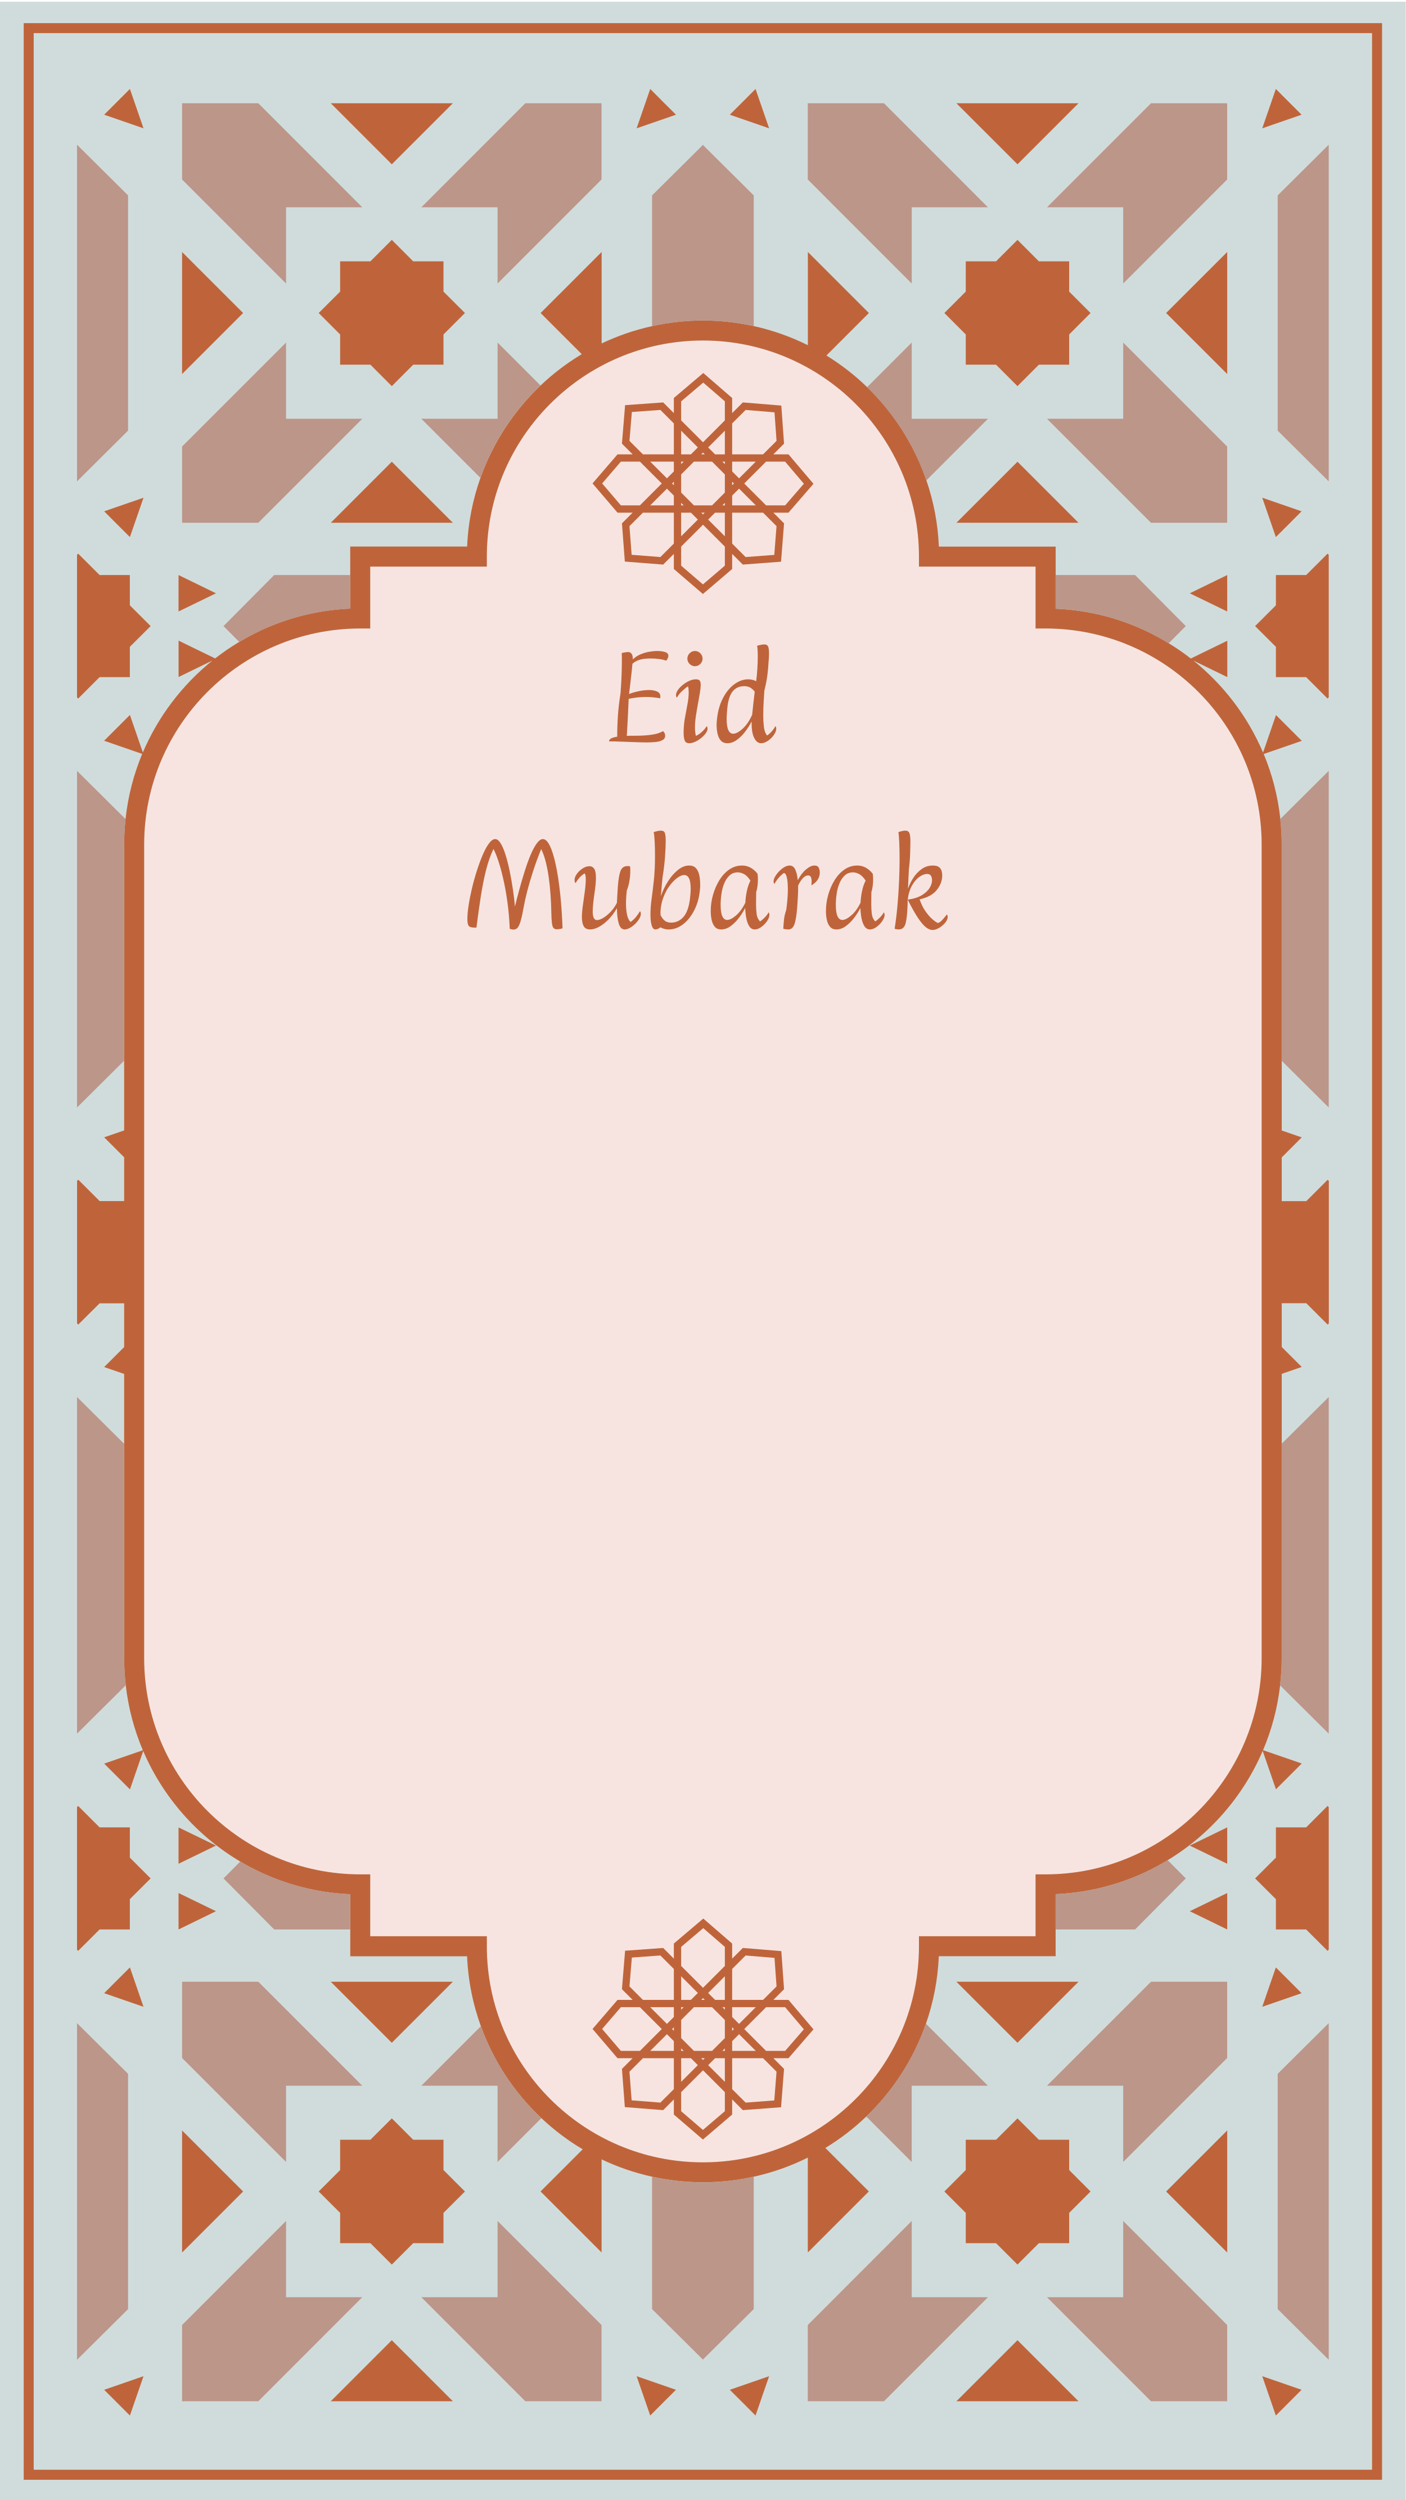 <svg xmlns="http://www.w3.org/2000/svg" xmlns:xlink="http://www.w3.org/1999/xlink" width="1080" zoomAndPan="magnify" viewBox="0 0 810 1440" height="1920" preserveAspectRatio="xMidYMid meet" version="1.0"><defs><g/><clipPath id="7c75940611"><path d="M 341.395 214.863 L 468.895 214.863 L 468.895 342.363 L 341.395 342.363 Z M 341.395 214.863 " clip-rule="nonzero"/></clipPath><clipPath id="d02bfc2d4f"><path d="M 341.395 1105.008 L 468.895 1105.008 L 468.895 1232.508 L 341.395 1232.508 Z M 341.395 1105.008 " clip-rule="nonzero"/></clipPath></defs><rect x="-81" width="972" fill="#ffffff" y="-144" height="1728" fill-opacity="1"/><rect x="-81" width="972" fill="#ffffff" y="-144" height="1728" fill-opacity="1"/><path fill="#d0dcdc" d="M 0 1 L 809.855 1 L 809.855 1440.5 L 0 1440.5 Z M 0 1 " fill-opacity="1" fill-rule="nonzero"/><path fill="#f7e4e0" d="M 726.84 486.43 L 726.84 955.07 C 726.84 1023.707 671.008 1079.531 602.359 1079.531 L 596.602 1079.531 L 596.602 1115.172 L 529.422 1115.172 L 529.422 1120.93 C 529.422 1189.566 473.59 1245.391 404.941 1245.391 C 336.297 1245.391 280.461 1189.566 280.461 1120.93 L 280.461 1115.172 L 213.285 1115.172 L 213.285 1079.531 L 207.523 1079.531 C 138.879 1079.531 83.043 1023.707 83.043 955.07 L 83.043 486.43 C 83.043 417.793 138.879 361.969 207.523 361.969 L 213.285 361.969 L 213.285 326.328 L 280.434 326.328 L 280.434 320.57 C 280.434 251.934 336.266 196.109 404.914 196.109 C 473.562 196.109 529.395 251.934 529.395 320.57 L 529.395 326.328 L 596.574 326.328 L 596.574 361.969 L 602.332 361.969 C 670.977 361.969 726.812 417.793 726.84 486.43 Z M 726.84 486.43 " fill-opacity="1" fill-rule="nonzero"/><path fill="#bf643a" d="M 556.375 192.625 L 544.051 180.277 L 556.375 167.953 L 556.375 150.508 L 573.824 150.508 L 586.176 138.156 L 598.5 150.508 L 615.953 150.508 L 615.953 167.953 L 628.277 180.277 L 615.953 192.625 L 615.953 210.043 L 598.5 210.043 L 586.176 222.395 L 573.824 210.043 L 556.375 210.043 Z M 707 145.125 L 671.812 180.277 L 707 215.43 Z M 621.336 59.473 L 550.988 59.473 L 586.176 94.625 Z M 550.988 301.078 L 621.336 301.078 L 586.176 265.926 Z M 742.445 58.668 L 735.02 51.238 L 727.188 73.898 L 749.848 66.066 Z M 742.445 301.914 L 749.848 294.484 L 727.188 286.656 L 735.02 309.312 Z M 707 341.703 L 707 331.191 L 685.434 341.703 L 707 352.18 Z M 435.262 51.238 L 427.863 58.668 L 420.434 66.066 L 443.094 73.898 Z M 195.949 210.043 L 213.398 210.043 L 225.723 222.395 L 238.047 210.043 L 255.496 210.043 L 255.496 192.625 L 267.852 180.277 L 255.496 167.953 L 255.496 150.508 L 238.047 150.508 L 225.723 138.156 L 213.398 150.508 L 195.949 150.508 L 195.949 167.953 L 183.598 180.277 L 195.949 192.625 Z M 104.898 145.125 L 104.898 215.43 L 140.059 180.277 Z M 260.883 59.473 L 190.566 59.473 L 225.723 94.625 Z M 190.566 301.078 L 260.883 301.078 L 225.723 265.926 Z M 381.992 58.668 L 374.594 51.238 L 366.762 73.898 L 389.422 66.066 Z M 74.84 51.238 L 67.41 58.668 L 60.008 66.066 L 82.672 73.898 Z M 74.84 309.312 L 82.672 286.656 L 60.008 294.484 L 67.41 301.914 Z M 102.855 331.191 L 102.855 352.18 L 124.422 341.703 Z M 735.047 389.98 L 752.469 389.98 L 764.82 402.332 L 765.484 401.641 L 765.484 319.531 L 764.82 318.871 L 752.469 331.191 L 735.047 331.191 L 735.047 348.641 L 723.066 360.586 L 735.047 372.535 Z M 57.387 389.98 L 74.809 389.98 L 74.809 372.535 L 86.789 360.586 L 74.809 348.641 L 74.809 331.191 L 57.387 331.191 L 45.035 318.871 L 44.371 319.531 L 44.371 401.641 L 45.035 402.332 Z M 707 1073.426 L 707 1052.469 L 685.434 1062.949 Z M 102.855 1052.469 L 102.855 1073.426 L 124.422 1062.949 Z M 137.84 369.684 C 143.629 366.23 149.703 363.148 156.012 360.559 C 170.234 354.715 185.641 351.203 201.766 350.539 L 201.766 314.781 L 269.117 314.781 C 269.691 300.965 272.371 287.633 276.805 275.168 C 284.062 254.785 296.039 236.617 311.445 221.992 C 318.645 215.168 326.59 209.125 335.145 203.969 L 311.445 180.277 L 346.605 145.125 L 346.605 197.809 C 355.789 193.434 365.551 190.062 375.715 187.82 C 385.16 185.719 394.949 184.594 405 184.594 C 415.051 184.594 424.84 185.746 434.285 187.82 C 445.199 190.238 455.648 193.949 465.41 198.816 L 465.41 145.125 L 500.57 180.277 L 476.094 204.746 C 484.59 209.988 492.48 216.09 499.59 223 C 514.883 237.797 526.688 256.137 533.715 276.695 C 537.832 288.727 540.336 301.539 540.883 314.812 L 608.176 314.812 L 608.176 350.598 C 624.332 351.258 639.707 354.773 653.934 360.617 C 660.699 363.41 667.176 366.719 673.367 370.52 C 677.746 373.199 681.977 376.105 686.008 379.273 L 707.059 369.023 L 707.059 389.98 L 687.562 380.48 C 704.926 394.473 718.805 412.609 727.648 433.426 L 735.105 411.832 L 749.961 426.688 L 728.02 434.262 C 732.918 446.008 736.199 458.59 737.609 471.715 C 738.129 476.523 738.414 481.449 738.414 486.398 L 738.414 651.105 L 749.934 655.078 L 738.414 666.598 L 738.414 691.789 L 752.555 691.789 L 764.879 679.465 L 765.539 680.156 L 765.539 762.207 L 764.879 762.898 L 752.555 750.578 L 738.414 750.578 L 738.414 775.766 L 749.934 787.285 L 738.414 791.258 L 738.414 955.016 C 738.414 960.281 738.07 965.465 737.496 970.559 C 735.996 983.688 732.629 996.242 727.648 1007.988 L 749.934 1015.676 L 742.504 1023.102 L 735.074 1030.531 L 727.445 1008.418 C 716.215 1034.648 696.953 1056.641 672.762 1071.324 C 666.027 1075.414 658.914 1078.953 651.484 1081.832 C 637.949 1087.102 623.379 1090.27 608.148 1090.902 L 608.148 1126.66 L 540.855 1126.66 C 540.277 1140.219 537.715 1153.262 533.453 1165.496 C 526.34 1185.969 514.422 1204.25 499.102 1218.961 C 491.934 1225.84 484.012 1231.914 475.488 1237.098 L 500.543 1262.145 L 465.383 1297.297 L 465.383 1242.652 C 455.621 1247.52 445.199 1251.234 434.254 1253.652 C 424.812 1255.754 415.02 1256.875 404.973 1256.875 C 394.922 1256.875 385.133 1255.727 375.688 1253.652 C 365.523 1251.406 355.762 1248.039 346.574 1243.66 L 346.574 1297.297 L 311.418 1262.145 L 335.691 1237.875 C 327.109 1232.781 319.133 1226.734 311.906 1219.938 C 296.441 1205.43 284.379 1187.32 277.035 1166.996 C 272.457 1154.328 269.664 1140.797 269.09 1126.688 L 201.793 1126.688 L 201.793 1090.961 C 186.562 1090.328 171.992 1087.16 158.457 1081.891 C 151.488 1079.184 144.809 1075.934 138.445 1072.16 C 113.652 1057.477 93.93 1035.164 82.496 1008.477 L 74.867 1030.586 L 67.438 1023.16 L 60.008 1015.73 L 82.297 1008.047 C 77.312 996.328 73.945 983.746 72.449 970.617 C 71.871 965.492 71.527 960.34 71.527 955.07 L 71.527 791.312 L 60.008 787.34 L 67.438 779.914 L 71.527 775.824 L 71.527 750.633 L 57.387 750.633 L 45.062 762.898 L 44.402 762.207 L 44.402 680.098 L 45.062 679.406 L 57.387 691.73 L 71.527 691.73 L 71.527 666.539 L 67.438 662.449 L 60.008 655.023 L 71.527 651.051 L 71.527 486.344 C 71.527 481.391 71.812 476.496 72.332 471.66 C 73.742 458.531 77.027 445.949 81.922 434.203 L 59.98 426.633 L 67.41 419.203 L 74.84 411.777 L 82.297 433.367 C 91.137 412.582 105.016 394.414 122.379 380.422 L 102.883 389.926 L 102.883 368.965 L 123.934 379.215 C 128.34 375.758 133.004 372.594 137.84 369.684 Z M 83.043 486.43 L 83.043 955.07 C 83.043 1023.707 138.879 1079.531 207.523 1079.531 L 213.285 1079.531 L 213.285 1115.172 L 280.461 1115.172 L 280.461 1120.93 C 280.461 1189.566 336.297 1245.391 404.941 1245.391 C 473.59 1245.391 529.422 1189.566 529.422 1120.93 L 529.422 1115.172 L 596.602 1115.172 L 596.602 1079.531 L 602.359 1079.531 C 671.008 1079.531 726.84 1023.707 726.84 955.07 L 726.84 486.43 C 726.84 417.793 671.008 361.969 602.359 361.969 L 596.602 361.969 L 596.602 326.328 L 529.422 326.328 L 529.422 320.57 C 529.422 251.934 473.59 196.109 404.941 196.109 C 336.297 196.109 280.461 251.934 280.461 320.57 L 280.461 326.328 L 213.285 326.328 L 213.285 361.969 L 207.523 361.969 C 138.879 361.969 83.043 417.793 83.043 486.43 Z M 615.953 1232.375 L 598.5 1232.375 L 586.176 1220.055 L 573.824 1232.375 L 556.375 1232.375 L 556.375 1249.824 L 544.051 1262.176 L 556.375 1274.496 L 556.375 1291.941 L 573.824 1291.941 L 586.176 1304.266 L 598.5 1291.941 L 615.953 1291.941 L 615.953 1274.496 L 628.277 1262.176 L 615.953 1249.824 Z M 707 1297.328 L 707 1227.02 L 671.812 1262.176 Z M 621.336 1141.371 L 550.988 1141.371 L 586.176 1176.523 Z M 550.988 1382.977 L 621.336 1382.977 L 586.176 1347.824 Z M 735.02 1133.137 L 727.188 1155.797 L 749.848 1147.965 L 742.445 1140.535 Z M 707 1111.258 L 707 1090.27 L 685.434 1100.75 Z M 735.02 1391.211 L 742.445 1383.781 L 749.848 1376.383 L 727.188 1368.555 Z M 752.469 1052.469 L 735.047 1052.469 L 735.047 1069.887 L 723.066 1081.863 L 735.047 1093.809 L 735.047 1111.258 L 752.469 1111.258 L 764.82 1123.578 L 765.484 1122.918 L 765.484 1040.809 L 764.82 1040.117 Z M 427.863 1383.781 L 435.262 1391.211 L 443.094 1368.555 L 420.434 1376.383 Z M 255.496 1232.375 L 238.047 1232.375 L 225.723 1220.055 L 213.398 1232.375 L 195.949 1232.375 L 195.949 1249.824 L 183.598 1262.176 L 195.949 1274.496 L 195.949 1291.941 L 213.398 1291.941 L 225.723 1304.266 L 238.047 1291.941 L 255.496 1291.941 L 255.496 1274.496 L 267.852 1262.176 L 255.496 1249.824 Z M 104.898 1297.328 L 140.059 1262.176 L 104.898 1227.02 Z M 260.883 1141.371 L 190.566 1141.371 L 225.723 1176.523 Z M 190.566 1382.977 L 260.883 1382.977 L 225.723 1347.824 Z M 374.594 1391.211 L 381.992 1383.781 L 389.422 1376.383 L 366.762 1368.555 Z M 67.41 1140.535 L 60.008 1147.965 L 82.672 1155.797 L 74.84 1133.137 Z M 102.855 1100.75 L 102.855 1111.258 L 124.422 1100.75 L 102.855 1090.27 Z M 67.41 1383.781 L 74.84 1391.211 L 82.672 1368.555 L 60.008 1376.383 Z M 57.387 1111.258 L 74.809 1111.258 L 74.809 1093.809 L 86.789 1081.863 L 74.809 1069.887 L 74.809 1052.469 L 57.387 1052.469 L 45.035 1040.117 L 44.371 1040.809 L 44.371 1122.918 L 45.035 1123.578 Z M 796.207 13.324 L 796.207 1428.207 L 13.648 1428.207 L 13.648 13.324 Z M 790.449 19.082 L 19.406 19.082 L 19.406 1422.418 L 790.449 1422.418 Z M 790.449 19.082 " fill-opacity="1" fill-rule="nonzero"/><path fill="#bc9689" d="M 509.266 59.473 L 569.16 119.387 L 525.246 119.387 L 525.246 163.289 L 465.355 103.379 L 465.355 59.473 Z M 603.168 119.387 L 647.078 119.387 L 647.078 163.289 L 706.973 103.379 L 706.973 59.473 L 663.09 59.473 Z M 647.078 241.195 L 603.168 241.195 L 663.09 301.078 L 706.973 301.078 L 706.973 257.176 L 647.078 197.289 Z M 525.246 197.289 L 499.535 223 C 514.793 237.797 526.629 256.168 533.656 276.695 L 569.16 241.195 L 525.246 241.195 Z M 736.082 112.531 L 736.082 248.02 L 765.484 277.242 L 765.484 83.34 Z M 104.898 59.473 L 104.898 103.379 L 164.793 163.289 L 164.793 119.387 L 208.707 119.387 L 148.812 59.473 Z M 242.742 119.387 L 286.652 119.387 L 286.652 163.289 L 346.547 103.379 L 346.547 59.473 L 302.633 59.473 Z M 286.652 197.289 L 286.652 241.195 L 242.742 241.195 L 276.746 275.195 C 284.004 254.785 295.984 236.617 311.387 222.02 Z M 164.793 197.289 L 104.898 257.176 L 104.898 301.078 L 148.812 301.078 L 208.707 241.195 L 164.793 241.195 Z M 405.059 83.34 L 404.941 83.457 L 404.828 83.34 L 404.828 83.598 L 375.656 112.531 L 375.656 187.82 C 385.102 185.746 394.895 184.594 404.941 184.594 C 414.992 184.594 424.781 185.719 434.227 187.82 L 434.227 112.531 L 405.059 83.598 Z M 44.371 277.242 L 73.773 248.02 L 73.773 112.531 L 44.371 83.34 Z M 683.129 360.586 L 653.934 331.191 L 608.09 331.191 L 608.09 350.57 C 624.215 351.23 639.621 354.742 653.844 360.586 C 660.613 363.379 667.121 366.691 673.281 370.492 Z M 738.328 486.43 L 738.328 610.887 L 765.484 637.863 L 765.484 443.965 L 737.523 471.746 C 738.043 476.555 738.328 481.449 738.328 486.43 Z M 201.766 350.57 L 201.766 331.191 L 157.969 331.191 L 128.77 360.586 L 137.84 369.715 C 143.629 366.23 149.703 363.18 156.012 360.586 C 170.234 354.773 185.641 351.258 201.766 350.57 Z M 71.527 486.43 C 71.527 481.477 71.812 476.555 72.332 471.746 L 44.371 443.965 L 44.371 637.863 L 71.527 610.887 Z M 738.328 955.07 C 738.328 960.34 737.984 965.492 737.406 970.617 L 765.484 998.488 L 765.484 804.586 L 738.328 831.562 Z M 71.527 955.07 L 71.527 831.562 L 44.371 804.586 L 44.371 998.488 L 72.449 970.617 C 71.844 965.492 71.527 960.34 71.527 955.07 Z M 569.129 1201.254 L 533.395 1165.527 C 526.285 1185.996 514.391 1204.277 499.043 1218.988 L 525.219 1245.16 L 525.219 1201.254 Z M 603.168 1201.254 L 647.078 1201.254 L 647.078 1245.16 L 706.973 1185.277 L 706.973 1141.371 L 663.09 1141.371 Z M 647.078 1323.066 L 603.168 1323.066 L 663.09 1382.977 L 706.973 1382.977 L 706.973 1339.07 L 647.078 1279.16 Z M 525.246 1279.16 L 465.355 1339.07 L 465.355 1382.977 L 509.266 1382.977 L 569.16 1323.066 L 525.246 1323.066 Z M 608.09 1111.258 L 653.934 1111.258 L 683.129 1081.863 L 672.707 1071.355 C 665.969 1075.441 658.855 1078.953 651.426 1081.863 C 637.895 1087.133 623.324 1090.297 608.09 1090.93 Z M 736.082 1329.918 L 765.484 1359.109 L 765.484 1165.211 L 736.082 1194.402 Z M 104.898 1141.371 L 104.898 1185.277 L 164.793 1245.16 L 164.793 1201.254 L 208.707 1201.254 L 148.812 1141.371 Z M 286.652 1245.16 L 311.879 1219.938 C 296.414 1205.398 284.348 1187.32 277.008 1166.996 L 242.742 1201.254 L 286.652 1201.254 Z M 286.652 1323.066 L 242.742 1323.066 L 302.633 1382.977 L 346.547 1382.977 L 346.547 1339.07 L 286.652 1279.16 Z M 164.793 1279.16 L 104.898 1339.07 L 104.898 1382.977 L 148.812 1382.977 L 208.707 1323.066 L 164.793 1323.066 Z M 157.969 1111.258 L 201.766 1111.258 L 201.766 1090.93 C 186.535 1090.297 171.965 1087.133 158.43 1081.863 C 151.461 1079.156 144.781 1075.902 138.418 1072.133 L 128.77 1081.863 Z M 375.656 1253.68 L 375.656 1329.918 L 404.828 1358.852 L 404.828 1359.109 L 404.941 1358.996 L 405.059 1359.109 L 405.059 1358.852 L 434.227 1329.918 L 434.227 1253.68 C 424.781 1255.754 414.992 1256.906 404.941 1256.906 C 394.863 1256.906 385.074 1255.781 375.656 1253.68 Z M 44.371 1359.109 L 73.773 1329.918 L 73.773 1194.402 L 44.371 1165.211 Z M 44.371 1359.109 " fill-opacity="1" fill-rule="nonzero"/><g clip-path="url(#7c75940611)"><path fill="#bf643a" d="M 468.641 278.637 L 454.25 261.676 L 445.543 261.676 L 451.691 255.527 L 450.117 233.586 L 427.953 231.766 L 421.793 237.926 L 421.793 229.227 L 405.168 214.828 L 388.207 229.215 L 388.207 237.922 L 382.059 231.773 L 360.117 233.348 L 358.297 255.516 L 364.457 261.676 L 355.758 261.676 L 341.359 278.418 L 355.754 295.262 L 364.457 295.262 L 358.305 301.414 L 359.969 323.434 L 382.051 325.168 L 388.207 319.008 L 388.207 327.711 L 404.953 342.105 L 421.793 327.715 L 421.793 319.012 L 427.945 325.164 L 449.965 323.5 L 451.695 301.418 L 445.543 295.262 L 454.238 295.262 Z M 429.543 236.109 L 446.188 237.477 L 447.367 253.91 L 439.605 261.676 L 421.793 261.676 L 421.793 243.863 Z M 416.156 265.871 L 417.594 265.871 L 417.594 267.312 Z M 417.594 273.25 L 417.594 283.684 L 410.215 291.062 L 399.785 291.062 L 392.406 283.684 L 392.406 273.25 L 399.781 265.871 L 410.215 265.871 Z M 411.957 261.676 L 407.969 257.688 L 417.594 248.062 L 417.594 261.676 Z M 406.02 261.676 L 403.98 261.676 L 405 260.656 Z M 398.043 261.676 L 392.406 261.676 L 392.406 248.062 L 402.031 257.688 Z M 393.844 265.871 L 392.406 267.312 L 392.406 265.871 Z M 388.207 271.512 L 384.219 275.5 L 374.594 265.871 L 388.207 265.871 Z M 388.207 277.445 L 388.207 279.484 L 387.188 278.469 Z M 388.207 285.422 L 388.207 291.062 L 374.59 291.062 L 384.219 281.434 Z M 392.406 289.621 L 393.844 291.062 L 392.406 291.062 Z M 398.043 295.262 L 402.031 299.25 L 392.406 308.871 L 392.406 295.262 Z M 403.98 295.262 L 406.02 295.262 L 405 296.277 Z M 411.957 295.262 L 417.594 295.262 L 417.594 308.871 L 407.969 299.25 Z M 416.156 291.062 L 417.594 289.621 L 417.594 291.062 Z M 421.793 285.422 L 425.781 281.434 L 435.406 291.062 L 421.793 291.062 Z M 421.793 279.484 L 421.793 277.449 L 422.812 278.469 Z M 421.793 271.512 L 421.793 265.871 L 435.406 265.871 L 425.781 275.496 Z M 392.406 231.16 L 405.137 220.355 L 417.594 231.145 L 417.594 242.121 L 405 254.719 L 392.406 242.121 Z M 362.641 253.922 L 364.008 237.281 L 380.445 236.102 L 388.207 243.863 L 388.207 261.676 L 370.395 261.676 Z M 357.688 291.062 L 346.891 278.426 L 357.684 265.871 L 368.656 265.871 L 381.25 278.469 L 368.656 291.062 Z M 380.449 320.828 L 363.879 319.527 L 362.637 303.016 L 370.395 295.262 L 388.207 295.262 L 388.207 313.07 Z M 417.594 325.777 L 404.961 336.578 L 392.406 325.785 L 392.406 314.812 L 405 302.215 L 417.594 314.812 Z M 447.359 303.016 L 446.062 319.586 L 429.555 320.832 L 421.793 313.07 L 421.793 295.262 L 439.605 295.262 Z M 441.344 291.062 L 428.75 278.469 L 441.344 265.871 L 452.309 265.871 L 463.109 278.605 L 452.32 291.062 Z M 441.344 291.062 " fill-opacity="1" fill-rule="nonzero"/></g><g clip-path="url(#d02bfc2d4f)"><path fill="#bf643a" d="M 468.641 1168.781 L 454.25 1151.82 L 445.543 1151.82 L 451.691 1145.672 L 450.117 1123.73 L 427.953 1121.91 L 421.793 1128.07 L 421.793 1119.375 L 405.168 1104.973 L 388.207 1119.363 L 388.207 1128.07 L 382.059 1121.922 L 360.117 1123.496 L 358.297 1145.66 L 364.457 1151.82 L 355.758 1151.82 L 341.359 1168.566 L 355.754 1185.406 L 364.457 1185.406 L 358.305 1191.559 L 359.969 1213.578 L 382.051 1215.312 L 388.207 1209.156 L 388.207 1217.855 L 404.953 1232.254 L 421.793 1217.859 L 421.793 1209.156 L 427.945 1215.309 L 449.965 1213.648 L 451.695 1191.562 L 445.543 1185.406 L 454.238 1185.406 Z M 429.543 1126.254 L 446.188 1127.621 L 447.367 1144.059 L 439.605 1151.82 L 421.793 1151.82 L 421.793 1134.008 Z M 416.156 1156.02 L 417.594 1156.02 L 417.594 1157.457 Z M 417.594 1163.398 L 417.594 1173.828 L 410.215 1181.207 L 399.785 1181.207 L 392.406 1173.828 L 392.406 1163.395 L 399.781 1156.02 L 410.215 1156.02 Z M 411.957 1151.82 L 407.969 1147.832 L 417.594 1138.207 L 417.594 1151.82 Z M 406.02 1151.82 L 403.98 1151.82 L 405 1150.801 Z M 398.043 1151.82 L 392.406 1151.82 L 392.406 1138.207 L 402.031 1147.832 Z M 393.844 1156.02 L 392.406 1157.457 L 392.406 1156.02 Z M 388.207 1161.656 L 384.219 1165.645 L 374.594 1156.02 L 388.207 1156.02 Z M 388.207 1167.594 L 388.207 1169.633 L 387.188 1168.613 Z M 388.207 1175.57 L 388.207 1181.207 L 374.59 1181.207 L 384.219 1171.582 Z M 392.406 1179.77 L 393.844 1181.207 L 392.406 1181.207 Z M 398.043 1185.406 L 402.031 1189.395 L 392.406 1199.02 L 392.406 1185.406 Z M 403.98 1185.406 L 406.02 1185.406 L 405 1186.426 Z M 411.957 1185.406 L 417.594 1185.406 L 417.594 1199.02 L 407.969 1189.395 Z M 416.156 1181.207 L 417.594 1179.77 L 417.594 1181.207 Z M 421.793 1175.57 L 425.781 1171.582 L 435.406 1181.207 L 421.793 1181.207 Z M 421.793 1169.633 L 421.793 1167.594 L 422.812 1168.613 Z M 421.793 1161.656 L 421.793 1156.02 L 435.406 1156.02 L 425.781 1165.645 Z M 392.406 1121.305 L 405.137 1110.504 L 417.594 1121.293 L 417.594 1132.27 L 405 1144.863 L 392.406 1132.27 Z M 362.641 1144.066 L 364.008 1127.426 L 380.445 1126.246 L 388.207 1134.008 L 388.207 1151.82 L 370.395 1151.82 Z M 357.688 1181.207 L 346.891 1168.574 L 357.684 1156.02 L 368.656 1156.02 L 381.25 1168.613 L 368.656 1181.207 Z M 380.449 1210.973 L 363.879 1209.676 L 362.637 1193.164 L 370.395 1185.406 L 388.207 1185.406 L 388.207 1203.219 Z M 417.594 1215.926 L 404.961 1226.723 L 392.406 1215.93 L 392.406 1204.957 L 405 1192.363 L 417.594 1204.957 Z M 447.359 1193.164 L 446.062 1209.734 L 429.555 1210.977 L 421.793 1203.219 L 421.793 1185.406 L 439.605 1185.406 Z M 441.344 1181.207 L 428.75 1168.613 L 441.344 1156.02 L 452.309 1156.02 L 463.109 1168.75 L 452.32 1181.207 Z M 441.344 1181.207 " fill-opacity="1" fill-rule="nonzero"/></g><g fill="#bf643a" fill-opacity="1"><g transform="translate(349.867, 426.979)"><g><path d="M 24.953 -47.734 C 22.18 -47.734 19.973 -47.453 18.328 -46.891 C 16.68 -46.328 15.395 -45.582 14.469 -44.656 C 14.375 -43.219 14.195 -41.422 13.938 -39.266 C 13.676 -37.109 13.43 -34.953 13.203 -32.797 C 12.973 -30.641 12.754 -28.797 12.547 -27.266 C 14.191 -27.93 16.066 -28.477 18.172 -28.906 C 20.273 -29.344 22.25 -29.562 24.094 -29.562 C 25.895 -29.562 27.422 -29.281 28.672 -28.719 C 29.93 -28.156 30.562 -27.207 30.562 -25.875 C 30.562 -25.719 30.547 -25.551 30.516 -25.375 C 30.492 -25.195 30.461 -25.004 30.422 -24.797 C 29.078 -25.047 27.738 -25.234 26.406 -25.359 C 25.07 -25.492 23.738 -25.562 22.406 -25.562 C 20.707 -25.562 19.008 -25.473 17.312 -25.297 C 15.625 -25.117 13.957 -24.848 12.312 -24.484 C 12.164 -20.641 12.023 -17.484 11.891 -15.016 C 11.766 -12.547 11.648 -10.41 11.547 -8.609 C 11.441 -6.816 11.336 -5 11.234 -3.156 C 11.805 -3.207 12.426 -3.234 13.094 -3.234 C 13.758 -3.234 14.426 -3.234 15.094 -3.234 C 18.938 -3.234 22 -3.375 24.281 -3.656 C 26.57 -3.938 28.32 -4.297 29.531 -4.734 C 30.738 -5.172 31.598 -5.566 32.109 -5.922 C 32.617 -5.41 32.953 -4.922 33.109 -4.453 C 33.266 -3.992 33.344 -3.586 33.344 -3.234 C 33.344 -2.148 32.852 -1.328 31.875 -0.766 C 30.906 -0.203 29.633 0.164 28.062 0.344 C 26.5 0.52 24.77 0.609 22.875 0.609 C 20.969 0.609 18.656 0.555 15.938 0.453 C 13.219 0.359 10.52 0.258 7.844 0.156 C 5.176 0.051 2.895 0 1 0 C 1 -1.332 2.566 -2.227 5.703 -2.688 C 5.703 -6.645 5.844 -10.703 6.125 -14.859 C 6.406 -19.016 6.906 -23.301 7.625 -27.719 C 7.883 -31.207 8.078 -34.504 8.203 -37.609 C 8.328 -40.711 8.391 -43.523 8.391 -46.047 C 8.391 -46.922 8.391 -47.766 8.391 -48.578 C 8.391 -49.398 8.363 -50.172 8.312 -50.891 C 9.906 -51.254 11.164 -51.438 12.094 -51.438 C 12.863 -51.438 13.488 -51.113 13.969 -50.469 C 14.457 -49.832 14.703 -48.82 14.703 -47.438 L 14.703 -47.203 C 16.035 -48.484 17.535 -49.469 19.203 -50.156 C 20.879 -50.852 22.562 -51.344 24.25 -51.625 C 25.945 -51.906 27.461 -52.047 28.797 -52.047 C 30.441 -52.047 31.914 -51.852 33.219 -51.469 C 34.531 -51.082 35.188 -50.328 35.188 -49.203 C 35.188 -48.484 34.773 -47.562 33.953 -46.438 C 32.828 -46.895 31.453 -47.223 29.828 -47.422 C 28.211 -47.629 26.586 -47.734 24.953 -47.734 Z M 24.953 -47.734 "/></g></g></g><g fill="#bf643a" fill-opacity="1"><g transform="translate(386.977, 426.979)"><g><path d="M 13.391 -43.281 C 12.211 -43.281 11.188 -43.711 10.312 -44.578 C 9.445 -45.453 9.016 -46.477 9.016 -47.656 C 9.016 -48.844 9.445 -49.867 10.312 -50.734 C 11.188 -51.609 12.211 -52.047 13.391 -52.047 C 14.578 -52.047 15.602 -51.609 16.469 -50.734 C 17.344 -49.867 17.781 -48.844 17.781 -47.656 C 17.781 -46.477 17.344 -45.453 16.469 -44.578 C 15.602 -43.711 14.578 -43.281 13.391 -43.281 Z M 10.094 1.078 C 8.75 1.078 7.875 0.539 7.469 -0.531 C 7.062 -1.613 6.859 -3.051 6.859 -4.844 C 6.859 -7.719 7.098 -10.539 7.578 -13.312 C 8.066 -16.094 8.555 -18.738 9.047 -21.25 C 9.535 -23.77 9.781 -26.109 9.781 -28.266 C 9.781 -28.828 9.754 -29.441 9.703 -30.109 C 9.648 -30.773 9.52 -31.285 9.312 -31.641 C 8.488 -31.129 7.422 -30.281 6.109 -29.094 C 4.805 -27.914 3.77 -26.609 3 -25.172 C 2.645 -25.535 2.469 -26.023 2.469 -26.641 C 2.469 -27.516 2.812 -28.461 3.5 -29.484 C 4.195 -30.516 5.125 -31.504 6.281 -32.453 C 7.438 -33.398 8.68 -34.18 10.016 -34.797 C 11.348 -35.422 12.656 -35.734 13.938 -35.734 C 15.113 -35.734 15.867 -35.445 16.203 -34.875 C 16.535 -34.312 16.703 -33.594 16.703 -32.719 C 16.703 -31.438 16.535 -29.781 16.203 -27.75 C 15.867 -25.727 15.484 -23.562 15.047 -21.25 C 14.617 -18.938 14.234 -16.625 13.891 -14.312 C 13.555 -12.008 13.391 -9.91 13.391 -8.016 C 13.391 -7.035 13.441 -6.117 13.547 -5.266 C 13.648 -4.422 13.781 -3.719 13.938 -3.156 C 15.219 -3.719 16.438 -4.551 17.594 -5.656 C 18.75 -6.758 19.609 -7.801 20.172 -8.781 C 20.484 -8.312 20.641 -7.82 20.641 -7.312 C 20.641 -6.488 20.281 -5.586 19.562 -4.609 C 18.844 -3.641 17.941 -2.719 16.859 -1.844 C 15.785 -0.969 14.645 -0.266 13.438 0.266 C 12.227 0.805 11.113 1.078 10.094 1.078 Z M 10.094 1.078 "/></g></g></g><g fill="#bf643a" fill-opacity="1"><g transform="translate(409.921, 426.979)"><g><path d="M 36.812 -8.781 C 37.113 -8.414 37.266 -7.898 37.266 -7.234 C 37.266 -6.16 36.801 -4.969 35.875 -3.656 C 34.957 -2.344 33.816 -1.223 32.453 -0.297 C 31.098 0.617 29.801 1.078 28.562 1.078 C 26.926 1.078 25.602 0.078 24.594 -1.922 C 23.594 -3.922 23.094 -6.645 23.094 -10.094 L 23.094 -11.469 C 21.969 -9.258 20.645 -7.191 19.125 -5.266 C 17.613 -3.348 16.008 -1.812 14.312 -0.656 C 12.625 0.5 10.906 1.078 9.156 1.078 C 7.52 1.078 6.25 0.566 5.344 -0.453 C 4.445 -1.484 3.816 -2.805 3.453 -4.422 C 3.098 -6.047 2.922 -7.676 2.922 -9.312 C 2.922 -9.832 2.93 -10.32 2.953 -10.781 C 2.984 -11.238 3.023 -11.703 3.078 -12.172 C 3.492 -16.836 4.586 -20.941 6.359 -24.484 C 8.129 -28.023 10.32 -30.785 12.938 -32.766 C 15.551 -34.742 18.27 -35.734 21.094 -35.734 C 22.738 -35.734 24.281 -35.375 25.719 -34.656 C 26.031 -37.062 26.258 -39.52 26.406 -42.031 C 26.562 -44.551 26.641 -46.836 26.641 -48.891 C 26.641 -51.609 26.508 -53.664 26.25 -55.062 C 27.281 -55.363 28.141 -55.566 28.828 -55.672 C 29.523 -55.773 30.102 -55.828 30.562 -55.828 C 31.383 -55.828 32.016 -55.504 32.453 -54.859 C 32.891 -54.223 33.109 -52.801 33.109 -50.594 C 33.109 -49.875 33.082 -49.062 33.031 -48.156 C 32.977 -47.258 32.898 -46.25 32.797 -45.125 C 32.742 -43.531 32.551 -41.332 32.219 -38.531 C 31.883 -35.738 31.285 -32.625 30.422 -29.188 C 30.367 -27.906 30.25 -25.977 30.062 -23.406 C 29.883 -20.844 29.797 -17.969 29.797 -14.781 C 29.797 -12.625 29.922 -10.453 30.172 -8.266 C 30.43 -6.086 31.051 -4.461 32.031 -3.391 C 32.906 -3.953 33.789 -4.742 34.688 -5.766 C 35.582 -6.797 36.289 -7.801 36.812 -8.781 Z M 12.469 -4.391 C 13.957 -4.391 15.766 -5.348 17.891 -7.266 C 20.023 -9.191 21.863 -11.879 23.406 -15.328 C 23.613 -17.535 23.859 -19.867 24.141 -22.328 C 24.422 -24.797 24.664 -26.898 24.875 -28.641 C 23.895 -29.867 22.914 -30.703 21.938 -31.141 C 20.969 -31.578 19.969 -31.797 18.938 -31.797 C 16.008 -31.797 13.738 -30.77 12.125 -28.719 C 10.508 -26.664 9.5 -23.484 9.094 -19.172 C 8.988 -17.992 8.895 -16.879 8.812 -15.828 C 8.738 -14.773 8.703 -13.812 8.703 -12.938 C 8.703 -9.957 9.035 -7.785 9.703 -6.422 C 10.367 -5.066 11.289 -4.391 12.469 -4.391 Z M 12.469 -4.391 "/></g></g></g><g fill="#bf643a" fill-opacity="1"><g transform="translate(448.574, 426.979)"><g/></g></g><g fill="#bf643a" fill-opacity="1"><g transform="translate(262.785, 534.229)"><g><path d="M 49.969 -50.969 C 51.406 -50.969 52.754 -49.66 54.016 -47.047 C 55.273 -44.43 56.406 -40.785 57.406 -36.109 C 58.406 -31.441 59.238 -26 59.906 -19.781 C 60.57 -13.57 61.035 -6.848 61.297 0.391 C 60.773 0.641 60.156 0.801 59.438 0.875 C 58.719 0.957 58.234 1 57.984 1 C 57.211 1 56.594 0.754 56.125 0.266 C 55.664 -0.223 55.348 -1.188 55.172 -2.625 C 54.992 -4.062 54.879 -6.164 54.828 -8.938 C 54.773 -12.113 54.629 -15.395 54.391 -18.781 C 54.16 -22.176 53.816 -25.516 53.359 -28.797 C 52.898 -32.078 52.312 -35.129 51.594 -37.953 C 50.875 -40.785 50 -43.203 48.969 -45.203 C 47.176 -40.734 45.598 -36.395 44.234 -32.188 C 42.879 -27.977 41.75 -24.086 40.844 -20.516 C 39.945 -16.953 39.27 -13.883 38.812 -11.312 C 37.988 -6.594 37.176 -3.332 36.375 -1.531 C 35.582 0.258 34.52 1.156 33.188 1.156 C 32.977 1.156 32.656 1.129 32.219 1.078 C 31.781 1.023 31.332 0.895 30.875 0.688 C 30.664 -4.594 30.227 -9.66 29.562 -14.516 C 28.895 -19.367 28.098 -23.82 27.172 -27.875 C 26.254 -31.926 25.297 -35.441 24.297 -38.422 C 23.297 -41.398 22.359 -43.688 21.484 -45.281 C 19.785 -41.633 18.383 -37.641 17.281 -33.297 C 16.176 -28.961 15.188 -24.07 14.312 -18.625 C 13.445 -13.188 12.578 -6.977 11.703 0 C 9.703 0.102 8.328 -0.113 7.578 -0.656 C 6.836 -1.195 6.469 -2.594 6.469 -4.844 C 6.469 -7 6.695 -9.602 7.156 -12.656 C 7.625 -15.719 8.266 -18.977 9.078 -22.438 C 9.898 -25.906 10.848 -29.32 11.922 -32.688 C 13.004 -36.051 14.133 -39.117 15.312 -41.891 C 16.5 -44.66 17.707 -46.863 18.938 -48.5 C 20.176 -50.145 21.359 -50.969 22.484 -50.969 C 23.609 -50.969 24.688 -50.109 25.719 -48.391 C 26.75 -46.672 27.695 -44.398 28.562 -41.578 C 29.438 -38.754 30.219 -35.633 30.906 -32.219 C 31.602 -28.812 32.207 -25.348 32.719 -21.828 C 33.238 -18.316 33.625 -15.07 33.875 -12.094 C 34.645 -15.32 35.52 -18.719 36.5 -22.281 C 37.477 -25.852 38.504 -29.332 39.578 -32.719 C 40.648 -36.113 41.766 -39.18 42.922 -41.922 C 44.078 -44.672 45.258 -46.863 46.469 -48.5 C 47.676 -50.145 48.844 -50.969 49.969 -50.969 Z M 49.969 -50.969 "/></g></g></g><g fill="#bf643a" fill-opacity="1"><g transform="translate(329.075, 534.229)"><g><path d="M 39.656 -9.469 C 39.957 -9.008 40.109 -8.5 40.109 -7.938 C 40.109 -7.008 39.785 -6.02 39.141 -4.969 C 38.504 -3.914 37.695 -2.926 36.719 -2 C 35.75 -1.07 34.738 -0.328 33.688 0.234 C 32.633 0.797 31.672 1.078 30.797 1.078 C 29.203 1.078 28.07 -0.035 27.406 -2.266 C 26.738 -4.504 26.379 -7.473 26.328 -11.172 C 24.891 -8.648 23.27 -6.477 21.469 -4.656 C 19.676 -2.832 17.859 -1.422 16.016 -0.422 C 14.172 0.578 12.453 1.078 10.859 1.078 C 9.109 1.078 7.883 0.453 7.188 -0.797 C 6.5 -2.055 6.156 -3.816 6.156 -6.078 C 6.156 -7.723 6.297 -9.625 6.578 -11.781 C 6.859 -13.938 7.18 -16.27 7.547 -18.781 C 7.754 -20.07 7.945 -21.551 8.125 -23.219 C 8.301 -24.883 8.391 -26.383 8.391 -27.719 C 8.391 -28.594 8.336 -29.336 8.234 -29.953 C 8.129 -30.566 7.953 -30.977 7.703 -31.188 C 5.754 -30.051 4.008 -28.176 2.469 -25.562 C 2.102 -26.07 1.922 -26.66 1.922 -27.328 C 1.922 -28.516 2.367 -29.723 3.266 -30.953 C 4.172 -32.18 5.273 -33.219 6.578 -34.062 C 7.891 -34.914 9.188 -35.344 10.469 -35.344 C 11.695 -35.344 12.633 -34.828 13.281 -33.797 C 13.926 -32.773 14.25 -31.055 14.25 -28.641 C 14.25 -26.328 13.941 -23.172 13.328 -19.172 C 12.703 -14.859 12.391 -11.547 12.391 -9.234 C 12.391 -5.953 13.211 -4.312 14.859 -4.312 C 15.836 -4.312 17.02 -4.723 18.406 -5.547 C 19.789 -6.367 21.203 -7.52 22.641 -9 C 24.078 -10.488 25.305 -12.238 26.328 -14.25 C 26.379 -15.688 26.457 -17.188 26.562 -18.75 C 26.664 -20.312 26.77 -21.941 26.875 -23.641 C 27.176 -27.742 27.688 -30.734 28.406 -32.609 C 29.125 -34.484 30.461 -35.422 32.422 -35.422 C 32.723 -35.422 32.988 -35.406 33.219 -35.375 C 33.457 -35.352 33.676 -35.316 33.875 -35.266 C 33.977 -34.805 34.031 -34.344 34.031 -33.875 C 34.031 -33.414 34.031 -32.906 34.031 -32.344 C 34.031 -30.488 33.848 -28.562 33.484 -26.562 C 33.129 -24.562 32.645 -22.844 32.031 -21.406 C 31.719 -18.582 31.562 -16.016 31.562 -13.703 C 31.562 -11.547 31.754 -9.492 32.141 -7.547 C 32.523 -5.598 33.207 -4.16 34.188 -3.234 C 35.363 -4.055 36.375 -4.977 37.219 -6 C 38.07 -7.031 38.883 -8.188 39.656 -9.469 Z M 39.656 -9.469 "/></g></g></g><g fill="#bf643a" fill-opacity="1"><g transform="translate(370.343, 534.229)"><g><path d="M 26.641 -35.734 C 28.391 -35.734 29.723 -35.207 30.641 -34.156 C 31.566 -33.102 32.195 -31.754 32.531 -30.109 C 32.863 -28.461 33.031 -26.797 33.031 -25.109 C 33.031 -24.641 33.031 -24.188 33.031 -23.75 C 33.031 -23.312 33.004 -22.891 32.953 -22.484 C 32.598 -17.816 31.52 -13.707 29.719 -10.156 C 27.926 -6.613 25.734 -3.852 23.141 -1.875 C 20.547 0.094 17.812 1.078 14.938 1.078 C 13.145 1.078 11.531 0.664 10.094 -0.156 C 9.625 0.301 9.109 0.617 8.547 0.797 C 7.984 0.984 7.547 1.078 7.234 1.078 C 6.266 1.078 5.547 0.281 5.078 -1.312 C 4.617 -2.906 4.391 -4.93 4.391 -7.391 C 4.391 -10.367 4.609 -13.422 5.047 -16.547 C 5.484 -19.68 5.914 -23.25 6.344 -27.25 C 6.781 -31.258 7 -35.984 7 -41.422 C 7 -44.398 6.938 -47.109 6.812 -49.547 C 6.688 -51.984 6.492 -53.797 6.234 -54.984 C 8.035 -55.547 9.422 -55.828 10.391 -55.828 C 11.578 -55.828 12.336 -55.391 12.672 -54.516 C 13.004 -53.641 13.172 -52.148 13.172 -50.047 C 13.172 -47.484 13.039 -44.391 12.781 -40.766 C 12.52 -37.148 12.055 -33.289 11.391 -29.188 C 11.336 -28.82 11.207 -27.562 11 -25.406 C 10.801 -23.25 10.598 -20.812 10.391 -18.094 C 11.422 -21.125 12.797 -23.984 14.516 -26.672 C 16.234 -29.367 18.145 -31.551 20.25 -33.219 C 22.352 -34.895 24.484 -35.734 26.641 -35.734 Z M 27.109 -16.25 C 27.41 -18.656 27.562 -20.707 27.562 -22.406 C 27.562 -27.645 26.305 -30.266 23.797 -30.266 C 22.66 -30.266 21.348 -29.723 19.859 -28.641 C 18.379 -27.566 16.922 -26.078 15.484 -24.172 C 14.047 -22.273 12.836 -20.039 11.859 -17.469 C 10.879 -14.906 10.312 -12.113 10.156 -9.094 C 10.156 -8.727 10.164 -8.379 10.188 -8.047 C 10.219 -7.711 10.234 -7.391 10.234 -7.078 C 11.109 -5.441 12.008 -4.328 12.938 -3.734 C 13.863 -3.141 14.969 -2.844 16.25 -2.844 C 19.02 -2.844 21.367 -3.906 23.297 -6.031 C 25.223 -8.164 26.492 -11.57 27.109 -16.25 Z M 27.109 -16.25 "/></g></g></g><g fill="#bf643a" fill-opacity="1"><g transform="translate(406.299, 534.229)"><g><path d="M 36.5 -8.781 C 36.801 -8.414 36.953 -7.926 36.953 -7.312 C 36.953 -6.238 36.504 -5.047 35.609 -3.734 C 34.711 -2.422 33.609 -1.289 32.297 -0.344 C 30.992 0.602 29.75 1.078 28.562 1.078 C 27.176 1.078 26.082 0.426 25.281 -0.875 C 24.488 -2.188 23.926 -3.789 23.594 -5.688 C 23.258 -7.594 23.066 -9.469 23.016 -11.312 C 21.891 -9.113 20.582 -7.078 19.094 -5.203 C 17.602 -3.328 16.023 -1.812 14.359 -0.656 C 12.691 0.5 10.984 1.078 9.234 1.078 C 7.598 1.078 6.344 0.551 5.469 -0.5 C 4.594 -1.551 3.988 -2.895 3.656 -4.531 C 3.32 -6.176 3.156 -7.82 3.156 -9.469 C 3.156 -12.656 3.594 -15.785 4.469 -18.859 C 5.344 -21.941 6.57 -24.766 8.156 -27.328 C 9.75 -29.898 11.648 -31.941 13.859 -33.453 C 16.066 -34.973 18.531 -35.734 21.25 -35.734 C 24.633 -35.734 27.586 -34.164 30.109 -31.031 C 30.266 -30.102 30.344 -28.973 30.344 -27.641 C 30.344 -26.516 30.266 -25.297 30.109 -23.984 C 29.953 -22.672 29.695 -21.504 29.344 -20.484 C 29.344 -19.348 29.328 -18.176 29.297 -16.969 C 29.273 -15.77 29.266 -14.578 29.266 -13.391 C 29.266 -11.648 29.363 -9.867 29.562 -8.047 C 29.77 -6.223 30.438 -4.723 31.562 -3.547 C 32.438 -4.109 33.348 -4.875 34.297 -5.844 C 35.254 -6.82 35.988 -7.801 36.5 -8.781 Z M 12.625 -4.391 C 14.008 -4.391 15.719 -5.258 17.75 -7 C 19.781 -8.75 21.562 -11.191 23.094 -14.328 C 23.195 -16.578 23.492 -18.844 23.984 -21.125 C 24.473 -23.414 25.156 -25.383 26.031 -27.031 C 24.789 -28.926 23.539 -30.191 22.281 -30.828 C 21.031 -31.473 19.863 -31.797 18.781 -31.797 C 16.938 -31.797 15.383 -31.242 14.125 -30.141 C 12.875 -29.035 11.848 -27.562 11.047 -25.719 C 10.254 -23.875 9.691 -21.848 9.359 -19.641 C 9.023 -17.43 8.859 -15.223 8.859 -13.016 C 8.859 -10.035 9.191 -7.852 9.859 -6.469 C 10.523 -5.082 11.445 -4.391 12.625 -4.391 Z M 12.625 -4.391 "/></g></g></g><g fill="#bf643a" fill-opacity="1"><g transform="translate(444.256, 534.229)"><g><path d="M 24.953 -35.734 C 26.234 -35.734 27.066 -35.281 27.453 -34.375 C 27.836 -33.477 28.031 -32.594 28.031 -31.719 C 28.031 -30.281 27.645 -28.93 26.875 -27.672 C 26.102 -26.422 24.867 -25.305 23.172 -24.328 C 23.223 -24.742 23.258 -25.145 23.281 -25.531 C 23.312 -25.914 23.328 -26.285 23.328 -26.641 C 23.328 -27.516 23.195 -28.297 22.938 -28.984 C 22.688 -29.68 22.125 -30.031 21.25 -30.031 C 20.27 -30.031 19.281 -29.504 18.281 -28.453 C 17.281 -27.398 16.367 -25.973 15.547 -24.172 L 15.547 -22.25 C 15.547 -20.812 15.492 -19.258 15.391 -17.594 C 15.297 -15.926 15.172 -13.961 15.016 -11.703 C 14.648 -7.086 14.109 -3.801 13.391 -1.844 C 12.672 0.102 11.52 1.078 9.938 1.078 C 9.727 1.078 9.301 1.051 8.656 1 C 8.02 0.945 7.469 0.844 7 0.688 C 7.102 -1.207 7.242 -3.016 7.422 -4.734 C 7.609 -6.453 8.035 -8.258 8.703 -10.156 C 9.316 -14.727 9.625 -18.555 9.625 -21.641 C 9.625 -28.004 8.852 -31.266 7.312 -31.422 C 5.102 -29.773 3.305 -27.691 1.922 -25.172 C 1.566 -25.484 1.391 -25.945 1.391 -26.562 C 1.391 -27.383 1.68 -28.305 2.266 -29.328 C 2.859 -30.359 3.613 -31.359 4.531 -32.328 C 5.457 -33.305 6.457 -34.117 7.531 -34.766 C 8.613 -35.41 9.645 -35.734 10.625 -35.734 C 12.113 -35.734 13.219 -34.938 13.938 -33.344 C 14.656 -31.75 15.117 -29.723 15.328 -27.266 C 16.711 -29.879 18.289 -31.941 20.062 -33.453 C 21.832 -34.973 23.461 -35.734 24.953 -35.734 Z M 24.953 -35.734 "/></g></g></g><g fill="#bf643a" fill-opacity="1"><g transform="translate(472.666, 534.229)"><g><path d="M 36.5 -8.781 C 36.801 -8.414 36.953 -7.926 36.953 -7.312 C 36.953 -6.238 36.504 -5.047 35.609 -3.734 C 34.711 -2.422 33.609 -1.289 32.297 -0.344 C 30.992 0.602 29.75 1.078 28.562 1.078 C 27.176 1.078 26.082 0.426 25.281 -0.875 C 24.488 -2.188 23.926 -3.789 23.594 -5.688 C 23.258 -7.594 23.066 -9.469 23.016 -11.312 C 21.891 -9.113 20.582 -7.078 19.094 -5.203 C 17.602 -3.328 16.023 -1.812 14.359 -0.656 C 12.691 0.5 10.984 1.078 9.234 1.078 C 7.598 1.078 6.344 0.551 5.469 -0.5 C 4.594 -1.551 3.988 -2.895 3.656 -4.531 C 3.32 -6.176 3.156 -7.82 3.156 -9.469 C 3.156 -12.656 3.594 -15.785 4.469 -18.859 C 5.344 -21.941 6.57 -24.766 8.156 -27.328 C 9.75 -29.898 11.648 -31.941 13.859 -33.453 C 16.066 -34.973 18.531 -35.734 21.25 -35.734 C 24.633 -35.734 27.586 -34.164 30.109 -31.031 C 30.266 -30.102 30.344 -28.973 30.344 -27.641 C 30.344 -26.516 30.266 -25.297 30.109 -23.984 C 29.953 -22.672 29.695 -21.504 29.344 -20.484 C 29.344 -19.348 29.328 -18.176 29.297 -16.969 C 29.273 -15.77 29.266 -14.578 29.266 -13.391 C 29.266 -11.648 29.363 -9.867 29.562 -8.047 C 29.77 -6.223 30.438 -4.723 31.562 -3.547 C 32.438 -4.109 33.348 -4.875 34.297 -5.844 C 35.254 -6.82 35.988 -7.801 36.5 -8.781 Z M 12.625 -4.391 C 14.008 -4.391 15.719 -5.258 17.75 -7 C 19.781 -8.75 21.562 -11.191 23.094 -14.328 C 23.195 -16.578 23.492 -18.844 23.984 -21.125 C 24.473 -23.414 25.156 -25.383 26.031 -27.031 C 24.789 -28.926 23.539 -30.191 22.281 -30.828 C 21.031 -31.473 19.863 -31.797 18.781 -31.797 C 16.938 -31.797 15.383 -31.242 14.125 -30.141 C 12.875 -29.035 11.848 -27.562 11.047 -25.719 C 10.254 -23.875 9.691 -21.848 9.359 -19.641 C 9.023 -17.43 8.859 -15.223 8.859 -13.016 C 8.859 -10.035 9.191 -7.852 9.859 -6.469 C 10.523 -5.082 11.445 -4.391 12.625 -4.391 Z M 12.625 -4.391 "/></g></g></g><g fill="#bf643a" fill-opacity="1"><g transform="translate(510.623, 534.229)"><g><path d="M 34.875 -7.547 C 35.188 -7.18 35.344 -6.719 35.344 -6.156 C 35.344 -5.082 34.867 -3.969 33.922 -2.812 C 32.973 -1.656 31.816 -0.664 30.453 0.156 C 29.086 0.977 27.789 1.391 26.562 1.391 C 25.488 1.391 24.297 0.914 22.984 -0.031 C 21.672 -0.988 20.156 -2.723 18.438 -5.234 C 16.719 -7.754 14.676 -11.375 12.312 -16.094 C 15.707 -16.551 18.43 -17.41 20.484 -18.672 C 22.535 -19.93 24.02 -21.328 24.938 -22.859 C 25.863 -24.398 26.328 -25.844 26.328 -27.188 C 26.328 -28.312 26.109 -29.207 25.672 -29.875 C 25.242 -30.539 24.516 -30.875 23.484 -30.875 C 22.098 -30.875 20.617 -30.32 19.047 -29.219 C 17.484 -28.113 16.07 -26.469 14.812 -24.281 C 13.562 -22.102 12.727 -19.375 12.312 -16.094 C 12.219 -10.238 11.875 -5.91 11.281 -3.109 C 10.688 -0.316 9.336 1.078 7.234 1.078 C 6.984 1.078 6.613 1.051 6.125 1 C 5.633 0.945 5.188 0.844 4.781 0.688 C 5.5 -3.977 6.062 -8.672 6.469 -13.391 C 6.875 -18.117 7.164 -22.688 7.344 -27.094 C 7.531 -31.508 7.625 -35.539 7.625 -39.188 C 7.625 -43.145 7.555 -46.52 7.422 -49.312 C 7.297 -52.113 7.133 -54.004 6.938 -54.984 C 8.625 -55.547 9.957 -55.828 10.938 -55.828 C 12.113 -55.828 12.895 -55.363 13.281 -54.438 C 13.664 -53.508 13.859 -51.895 13.859 -49.594 C 13.859 -48.969 13.844 -48.016 13.812 -46.734 C 13.789 -45.453 13.754 -44.023 13.703 -42.453 C 13.648 -40.891 13.562 -39.352 13.438 -37.844 C 13.312 -36.332 13.172 -35.035 13.016 -33.953 C 12.91 -32.055 12.816 -30.223 12.734 -28.453 C 12.66 -26.68 12.57 -24.664 12.469 -22.406 C 13.133 -24.352 14.109 -26.352 15.391 -28.406 C 16.68 -30.469 18.285 -32.203 20.203 -33.609 C 22.129 -35.023 24.328 -35.734 26.797 -35.734 C 28.336 -35.734 29.492 -35.445 30.266 -34.875 C 31.035 -34.312 31.547 -33.594 31.797 -32.719 C 32.055 -31.852 32.188 -30.957 32.188 -30.031 C 32.188 -27.102 31.16 -24.328 29.109 -21.703 C 27.055 -19.086 23.742 -17.27 19.172 -16.25 C 19.992 -13.781 21.055 -11.582 22.359 -9.656 C 23.672 -7.738 25.004 -6.176 26.359 -4.969 C 27.723 -3.758 28.844 -2.977 29.719 -2.625 C 30.539 -2.875 31.391 -3.473 32.266 -4.422 C 33.141 -5.379 34.008 -6.422 34.875 -7.547 Z M 34.875 -7.547 "/></g></g></g></svg>